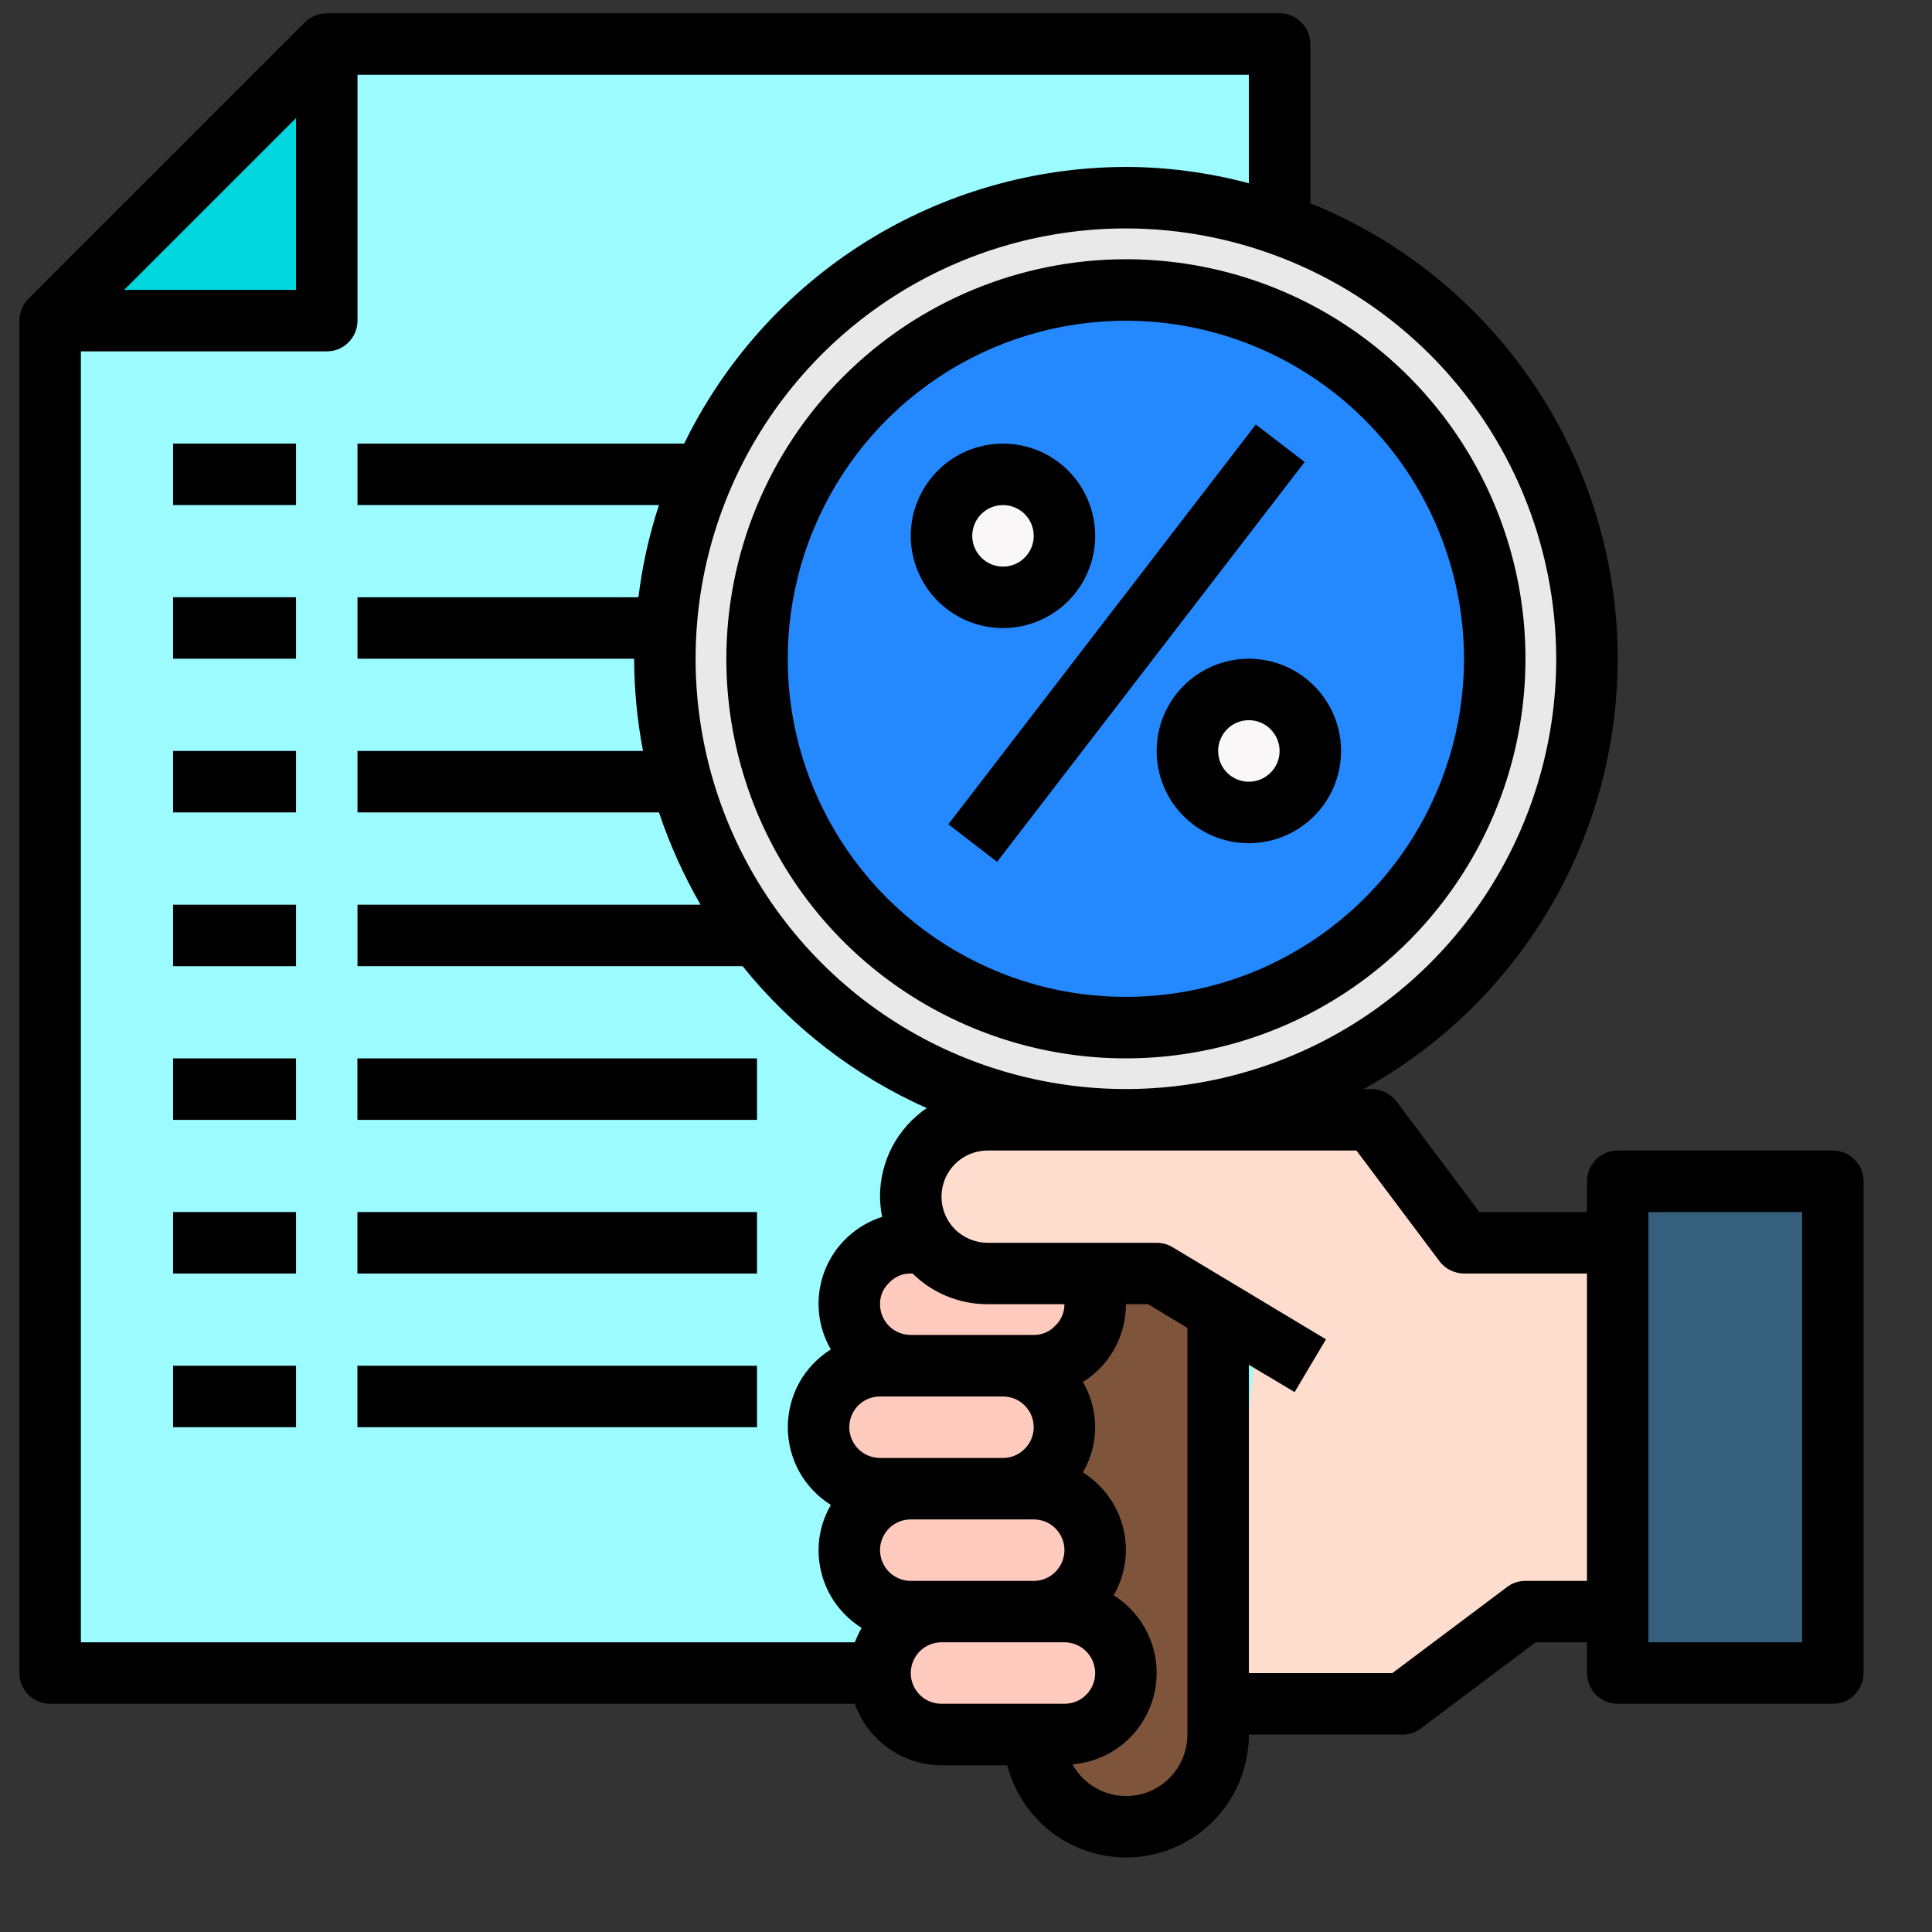 <svg width="22" height="22" viewBox="0 0 22 22" fill="none" xmlns="http://www.w3.org/2000/svg">
<rect x="0" y="0" width="22" height="22" fill="#333333" stroke="none"/>
<path d="M0.57 3.651V19.052H14.57V0.501H3.72L0.57 3.651Z" fill="#9BFBFF"/>
<path d="M0.57 3.651H3.72V0.501" fill="#00D7DF"/>
<path d="M12.82 20.802C12.542 20.802 12.275 20.691 12.078 20.494C11.881 20.297 11.771 20.03 11.771 19.752V11.002H13.87V19.752C13.87 20.03 13.76 20.297 13.563 20.494C13.366 20.691 13.099 20.802 12.82 20.802Z" fill="#7E543B"/>
<path d="M11.771 14.152H10.371C9.984 14.152 9.671 14.465 9.671 14.851C9.671 15.238 9.984 15.552 10.371 15.552H11.771C12.158 15.552 12.471 15.238 12.471 14.851C12.471 14.465 12.158 14.152 11.771 14.152Z" fill="#FFCBBE"/>
<path d="M11.421 15.552H10.021C9.635 15.552 9.321 15.865 9.321 16.252C9.321 16.638 9.635 16.951 10.021 16.951H11.421C11.808 16.951 12.121 16.638 12.121 16.252C12.121 15.865 11.808 15.552 11.421 15.552Z" fill="#FFCBBE"/>
<path d="M11.771 16.951H10.371C9.984 16.951 9.671 17.265 9.671 17.651C9.671 18.038 9.984 18.352 10.371 18.352H11.771C12.158 18.352 12.471 18.038 12.471 17.651C12.471 17.265 12.158 16.951 11.771 16.951Z" fill="#FFCBBE"/>
<path d="M12.121 18.351H10.722C10.335 18.351 10.021 18.665 10.021 19.051C10.021 19.438 10.335 19.751 10.722 19.751H12.121C12.508 19.751 12.822 19.438 12.822 19.051C12.822 18.665 12.508 18.351 12.121 18.351Z" fill="#FFCBBE"/>
<path d="M12.82 12.752C15.72 12.752 18.07 10.401 18.07 7.501C18.07 4.602 15.72 2.251 12.82 2.251C9.921 2.251 7.57 4.602 7.57 7.501C7.57 10.401 9.921 12.752 12.82 12.752Z" fill="#E9E9EA"/>
<path d="M12.821 11.701C15.141 11.701 17.021 9.821 17.021 7.502C17.021 5.182 15.141 3.302 12.821 3.302C10.502 3.302 8.621 5.182 8.621 7.502C8.621 9.821 10.502 11.701 12.821 11.701Z" fill="#2488FF"/>
<path d="M13.871 19.401H15.971L17.371 18.352H18.421V14.152H16.671L15.621 12.752H14.571" fill="#FFDDCE"/>
<path d="M14.921 15.552L13.171 14.502H11.246C11.014 14.502 10.791 14.409 10.627 14.245C10.463 14.081 10.371 13.858 10.371 13.627C10.371 13.394 10.463 13.172 10.627 13.008C10.791 12.844 11.014 12.752 11.246 12.752H14.921" fill="#FFDDCE"/>
<path d="M18.421 13.451H20.871V19.052H18.421V13.451Z" fill="#365E7D"/>
<path d="M11.421 6.801C11.807 6.801 12.121 6.488 12.121 6.101C12.121 5.715 11.807 5.401 11.421 5.401C11.034 5.401 10.721 5.715 10.721 6.101C10.721 6.488 11.034 6.801 11.421 6.801Z" fill="#F9F7F8"/>
<path d="M14.22 9.251C14.607 9.251 14.921 8.938 14.921 8.551C14.921 8.165 14.607 7.851 14.22 7.851C13.834 7.851 13.521 8.165 13.521 8.551C13.521 8.938 13.834 9.251 14.22 9.251Z" fill="#F9F7F8"/>
<path d="M4.07 12.052H8.62V12.752H4.07V12.052Z" fill="black"/>
<path d="M1.971 5.051H3.371V5.751H1.971V5.051Z" fill="black"/>
<path d="M1.971 6.801H3.371V7.501H1.971V6.801Z" fill="black"/>
<path d="M1.971 8.551H3.371V9.251H1.971V8.551Z" fill="black"/>
<path d="M1.971 10.302H3.371V11.002H1.971V10.302Z" fill="black"/>
<path d="M4.07 13.802H8.62V14.502H4.07V13.802Z" fill="black"/>
<path d="M4.07 15.552H8.62V16.252H4.07V15.552Z" fill="black"/>
<path d="M1.971 12.052H3.371V12.752H1.971V12.052Z" fill="black"/>
<path d="M1.971 13.802H3.371V14.502H1.971V13.802Z" fill="black"/>
<path d="M1.971 15.552H3.371V16.252H1.971V15.552Z" fill="black"/>
<path d="M8.271 7.502C8.271 8.401 8.537 9.281 9.037 10.029C9.537 10.778 10.248 11.361 11.079 11.705C11.911 12.05 12.826 12.14 13.708 11.964C14.591 11.789 15.402 11.355 16.038 10.719C16.674 10.082 17.108 9.272 17.283 8.389C17.459 7.507 17.369 6.592 17.024 5.76C16.68 4.929 16.097 4.218 15.348 3.718C14.6 3.218 13.72 2.952 12.82 2.952C11.614 2.953 10.458 3.433 9.605 4.286C8.752 5.139 8.272 6.295 8.271 7.502ZM16.671 7.502C16.671 8.263 16.445 9.007 16.022 9.64C15.599 10.274 14.997 10.767 14.294 11.059C13.59 11.35 12.816 11.426 12.069 11.278C11.323 11.129 10.637 10.762 10.098 10.224C9.56 9.685 9.193 8.999 9.044 8.253C8.896 7.506 8.972 6.732 9.264 6.028C9.555 5.325 10.048 4.723 10.682 4.3C11.315 3.877 12.059 3.652 12.82 3.652C13.841 3.653 14.82 4.059 15.541 4.781C16.263 5.502 16.669 6.481 16.671 7.502Z" fill="black"/>
<path d="M20.871 13.101H18.421C18.328 13.101 18.239 13.138 18.173 13.204C18.108 13.27 18.071 13.359 18.071 13.451V13.802H16.846L15.901 12.541C15.868 12.498 15.825 12.463 15.777 12.439C15.728 12.415 15.675 12.402 15.621 12.402H15.526C16.453 11.891 17.216 11.128 17.726 10.202C18.237 9.275 18.474 8.223 18.411 7.167C18.347 6.111 17.986 5.094 17.368 4.235C16.75 3.377 15.902 2.71 14.921 2.314V0.501C14.921 0.409 14.884 0.32 14.818 0.254C14.753 0.188 14.664 0.151 14.571 0.151H3.721C3.628 0.152 3.539 0.189 3.472 0.253L0.322 3.403C0.258 3.47 0.221 3.559 0.221 3.651V19.052C0.221 19.144 0.258 19.233 0.323 19.299C0.389 19.365 0.478 19.401 0.571 19.401H9.734C9.806 19.605 9.94 19.782 10.117 19.907C10.293 20.033 10.504 20.1 10.721 20.102H11.47C11.555 20.431 11.757 20.718 12.038 20.91C12.32 21.101 12.662 21.183 12.999 21.14C13.337 21.097 13.648 20.932 13.872 20.676C14.097 20.421 14.221 20.092 14.221 19.752H15.971C16.047 19.752 16.12 19.727 16.181 19.681L17.486 18.701H18.071V19.052C18.071 19.144 18.108 19.233 18.173 19.299C18.239 19.365 18.328 19.401 18.421 19.401H20.871C20.963 19.401 21.053 19.365 21.118 19.299C21.184 19.233 21.221 19.144 21.221 19.052V13.451C21.221 13.359 21.184 13.27 21.118 13.204C21.053 13.138 20.963 13.101 20.871 13.101ZM17.721 7.501C17.721 8.471 17.433 9.418 16.895 10.224C16.357 11.03 15.591 11.658 14.696 12.028C13.8 12.399 12.815 12.496 11.865 12.307C10.914 12.118 10.041 11.652 9.356 10.966C8.671 10.281 8.204 9.408 8.015 8.457C7.826 7.507 7.923 6.522 8.294 5.626C8.665 4.731 9.293 3.966 10.098 3.427C10.904 2.889 11.852 2.601 12.821 2.601C14.12 2.603 15.365 3.12 16.284 4.038C17.203 4.957 17.719 6.202 17.721 7.501ZM3.371 1.345V3.301H1.414L3.371 1.345ZM9.734 18.701H0.921V4.001H3.721C3.814 4.001 3.903 3.965 3.968 3.899C4.034 3.833 4.071 3.744 4.071 3.651V0.851H14.221V2.087C13.764 1.965 13.293 1.902 12.821 1.901C11.772 1.903 10.744 2.2 9.855 2.756C8.966 3.313 8.251 4.108 7.791 5.051H4.071V5.751H7.504C7.392 6.093 7.313 6.445 7.27 6.801H4.071V7.501H7.221C7.222 7.854 7.256 8.205 7.322 8.551H4.071V9.251H7.504C7.626 9.616 7.785 9.968 7.977 10.302H4.071V11.002H8.456C9.017 11.699 9.735 12.254 10.553 12.618C10.389 12.73 10.254 12.881 10.161 13.056C10.069 13.232 10.02 13.428 10.021 13.627C10.022 13.704 10.03 13.781 10.045 13.857C9.897 13.904 9.761 13.984 9.648 14.09C9.535 14.196 9.447 14.326 9.391 14.471C9.335 14.616 9.312 14.772 9.324 14.927C9.336 15.082 9.383 15.232 9.461 15.366C9.311 15.46 9.187 15.591 9.101 15.745C9.016 15.9 8.971 16.075 8.971 16.252C8.971 16.428 9.016 16.603 9.101 16.758C9.187 16.912 9.311 17.043 9.461 17.137C9.37 17.293 9.321 17.471 9.321 17.651C9.321 17.828 9.366 18.003 9.451 18.158C9.537 18.312 9.661 18.443 9.811 18.537C9.782 18.59 9.756 18.645 9.734 18.701ZM11.246 14.851H12.121C12.121 14.898 12.112 14.944 12.093 14.987C12.074 15.03 12.047 15.069 12.012 15.1C11.981 15.133 11.944 15.159 11.902 15.176C11.861 15.194 11.816 15.202 11.771 15.201H10.371C10.278 15.201 10.189 15.165 10.123 15.099C10.058 15.033 10.021 14.944 10.021 14.851C10.02 14.805 10.03 14.758 10.048 14.716C10.067 14.673 10.095 14.634 10.129 14.603C10.16 14.57 10.198 14.544 10.239 14.527C10.281 14.509 10.326 14.501 10.371 14.502H10.392C10.619 14.726 10.926 14.852 11.246 14.851ZM9.671 16.252C9.671 16.159 9.708 16.07 9.773 16.004C9.839 15.938 9.928 15.902 10.021 15.902H11.421C11.514 15.902 11.603 15.938 11.668 16.004C11.734 16.07 11.771 16.159 11.771 16.252C11.771 16.344 11.734 16.433 11.668 16.499C11.603 16.565 11.514 16.602 11.421 16.602H10.021C9.928 16.602 9.839 16.565 9.773 16.499C9.708 16.433 9.671 16.344 9.671 16.252ZM10.021 17.651C10.021 17.559 10.058 17.47 10.123 17.404C10.189 17.338 10.278 17.302 10.371 17.302H11.771C11.864 17.302 11.953 17.338 12.018 17.404C12.084 17.47 12.121 17.559 12.121 17.651C12.121 17.744 12.084 17.833 12.018 17.899C11.953 17.965 11.864 18.002 11.771 18.002H10.371C10.278 18.002 10.189 17.965 10.123 17.899C10.058 17.833 10.021 17.744 10.021 17.651ZM10.721 19.401C10.628 19.401 10.539 19.365 10.473 19.299C10.408 19.233 10.371 19.144 10.371 19.052C10.371 18.959 10.408 18.87 10.473 18.804C10.539 18.738 10.628 18.701 10.721 18.701H12.121C12.213 18.701 12.303 18.738 12.368 18.804C12.434 18.87 12.471 18.959 12.471 19.052C12.471 19.144 12.434 19.233 12.368 19.299C12.303 19.365 12.213 19.401 12.121 19.401H10.721ZM13.521 19.752C13.521 19.907 13.47 20.057 13.376 20.18C13.281 20.303 13.148 20.391 12.998 20.43C12.848 20.468 12.689 20.456 12.547 20.395C12.405 20.334 12.287 20.227 12.212 20.091C12.43 20.073 12.638 19.987 12.805 19.845C12.971 19.702 13.089 19.511 13.141 19.298C13.193 19.085 13.177 18.861 13.094 18.657C13.011 18.454 12.867 18.282 12.681 18.166C12.772 18.01 12.82 17.832 12.821 17.651C12.821 17.474 12.776 17.3 12.69 17.145C12.604 16.991 12.481 16.86 12.331 16.766C12.422 16.61 12.471 16.432 12.471 16.252C12.471 16.071 12.422 15.893 12.331 15.737C12.395 15.697 12.455 15.65 12.509 15.597C12.608 15.5 12.687 15.384 12.74 15.256C12.794 15.128 12.821 14.99 12.821 14.851H13.073L13.521 15.121V19.752ZM18.071 18.002H17.371C17.295 18.001 17.221 18.026 17.161 18.072L15.855 19.052H14.221V15.541L14.742 15.852L15.099 15.251L13.349 14.2C13.295 14.168 13.233 14.152 13.171 14.152H11.246C11.107 14.152 10.973 14.096 10.874 13.998C10.776 13.899 10.721 13.766 10.721 13.627C10.721 13.487 10.776 13.354 10.874 13.255C10.973 13.157 11.107 13.101 11.246 13.101H15.446L16.391 14.361C16.424 14.405 16.466 14.44 16.514 14.464C16.563 14.488 16.616 14.501 16.671 14.502H18.071V18.002ZM20.521 18.701H18.771V13.802H20.521V18.701Z" fill="black"/>
<path d="M10.799 9.386L14.3 4.834L14.856 5.261L11.354 9.814L10.799 9.386Z" fill="black"/>
<path d="M12.471 6.102C12.471 5.894 12.409 5.691 12.294 5.518C12.179 5.345 12.015 5.211 11.823 5.131C11.631 5.052 11.42 5.031 11.216 5.072C11.013 5.112 10.825 5.212 10.679 5.359C10.532 5.506 10.432 5.693 10.391 5.897C10.351 6.1 10.371 6.311 10.451 6.503C10.53 6.695 10.665 6.859 10.838 6.975C11.01 7.09 11.213 7.152 11.421 7.152C11.7 7.152 11.967 7.041 12.164 6.844C12.361 6.647 12.471 6.38 12.471 6.102ZM11.071 6.102C11.071 6.032 11.092 5.965 11.13 5.907C11.168 5.85 11.223 5.805 11.287 5.778C11.351 5.752 11.421 5.745 11.489 5.758C11.557 5.772 11.62 5.805 11.669 5.854C11.717 5.903 11.751 5.965 11.764 6.033C11.778 6.101 11.771 6.171 11.745 6.235C11.718 6.299 11.673 6.354 11.616 6.393C11.558 6.431 11.49 6.452 11.421 6.452C11.328 6.452 11.239 6.415 11.174 6.349C11.108 6.283 11.071 6.194 11.071 6.102Z" fill="black"/>
<path d="M13.171 8.551C13.171 8.759 13.232 8.962 13.348 9.135C13.463 9.307 13.627 9.442 13.819 9.522C14.011 9.601 14.222 9.622 14.426 9.581C14.629 9.541 14.816 9.441 14.963 9.294C15.11 9.147 15.21 8.96 15.251 8.756C15.291 8.553 15.27 8.342 15.191 8.15C15.111 7.958 14.977 7.794 14.804 7.678C14.632 7.563 14.429 7.501 14.221 7.501C13.942 7.501 13.675 7.612 13.478 7.809C13.281 8.006 13.171 8.273 13.171 8.551ZM14.571 8.551C14.571 8.621 14.55 8.688 14.512 8.746C14.473 8.803 14.419 8.848 14.355 8.875C14.291 8.901 14.22 8.908 14.153 8.895C14.085 8.881 14.022 8.848 13.973 8.799C13.925 8.75 13.891 8.688 13.878 8.62C13.864 8.552 13.871 8.481 13.898 8.418C13.924 8.354 13.969 8.299 14.026 8.26C14.084 8.222 14.152 8.201 14.221 8.201C14.314 8.201 14.403 8.238 14.468 8.304C14.534 8.37 14.571 8.459 14.571 8.551Z" fill="black"/>
</svg>
